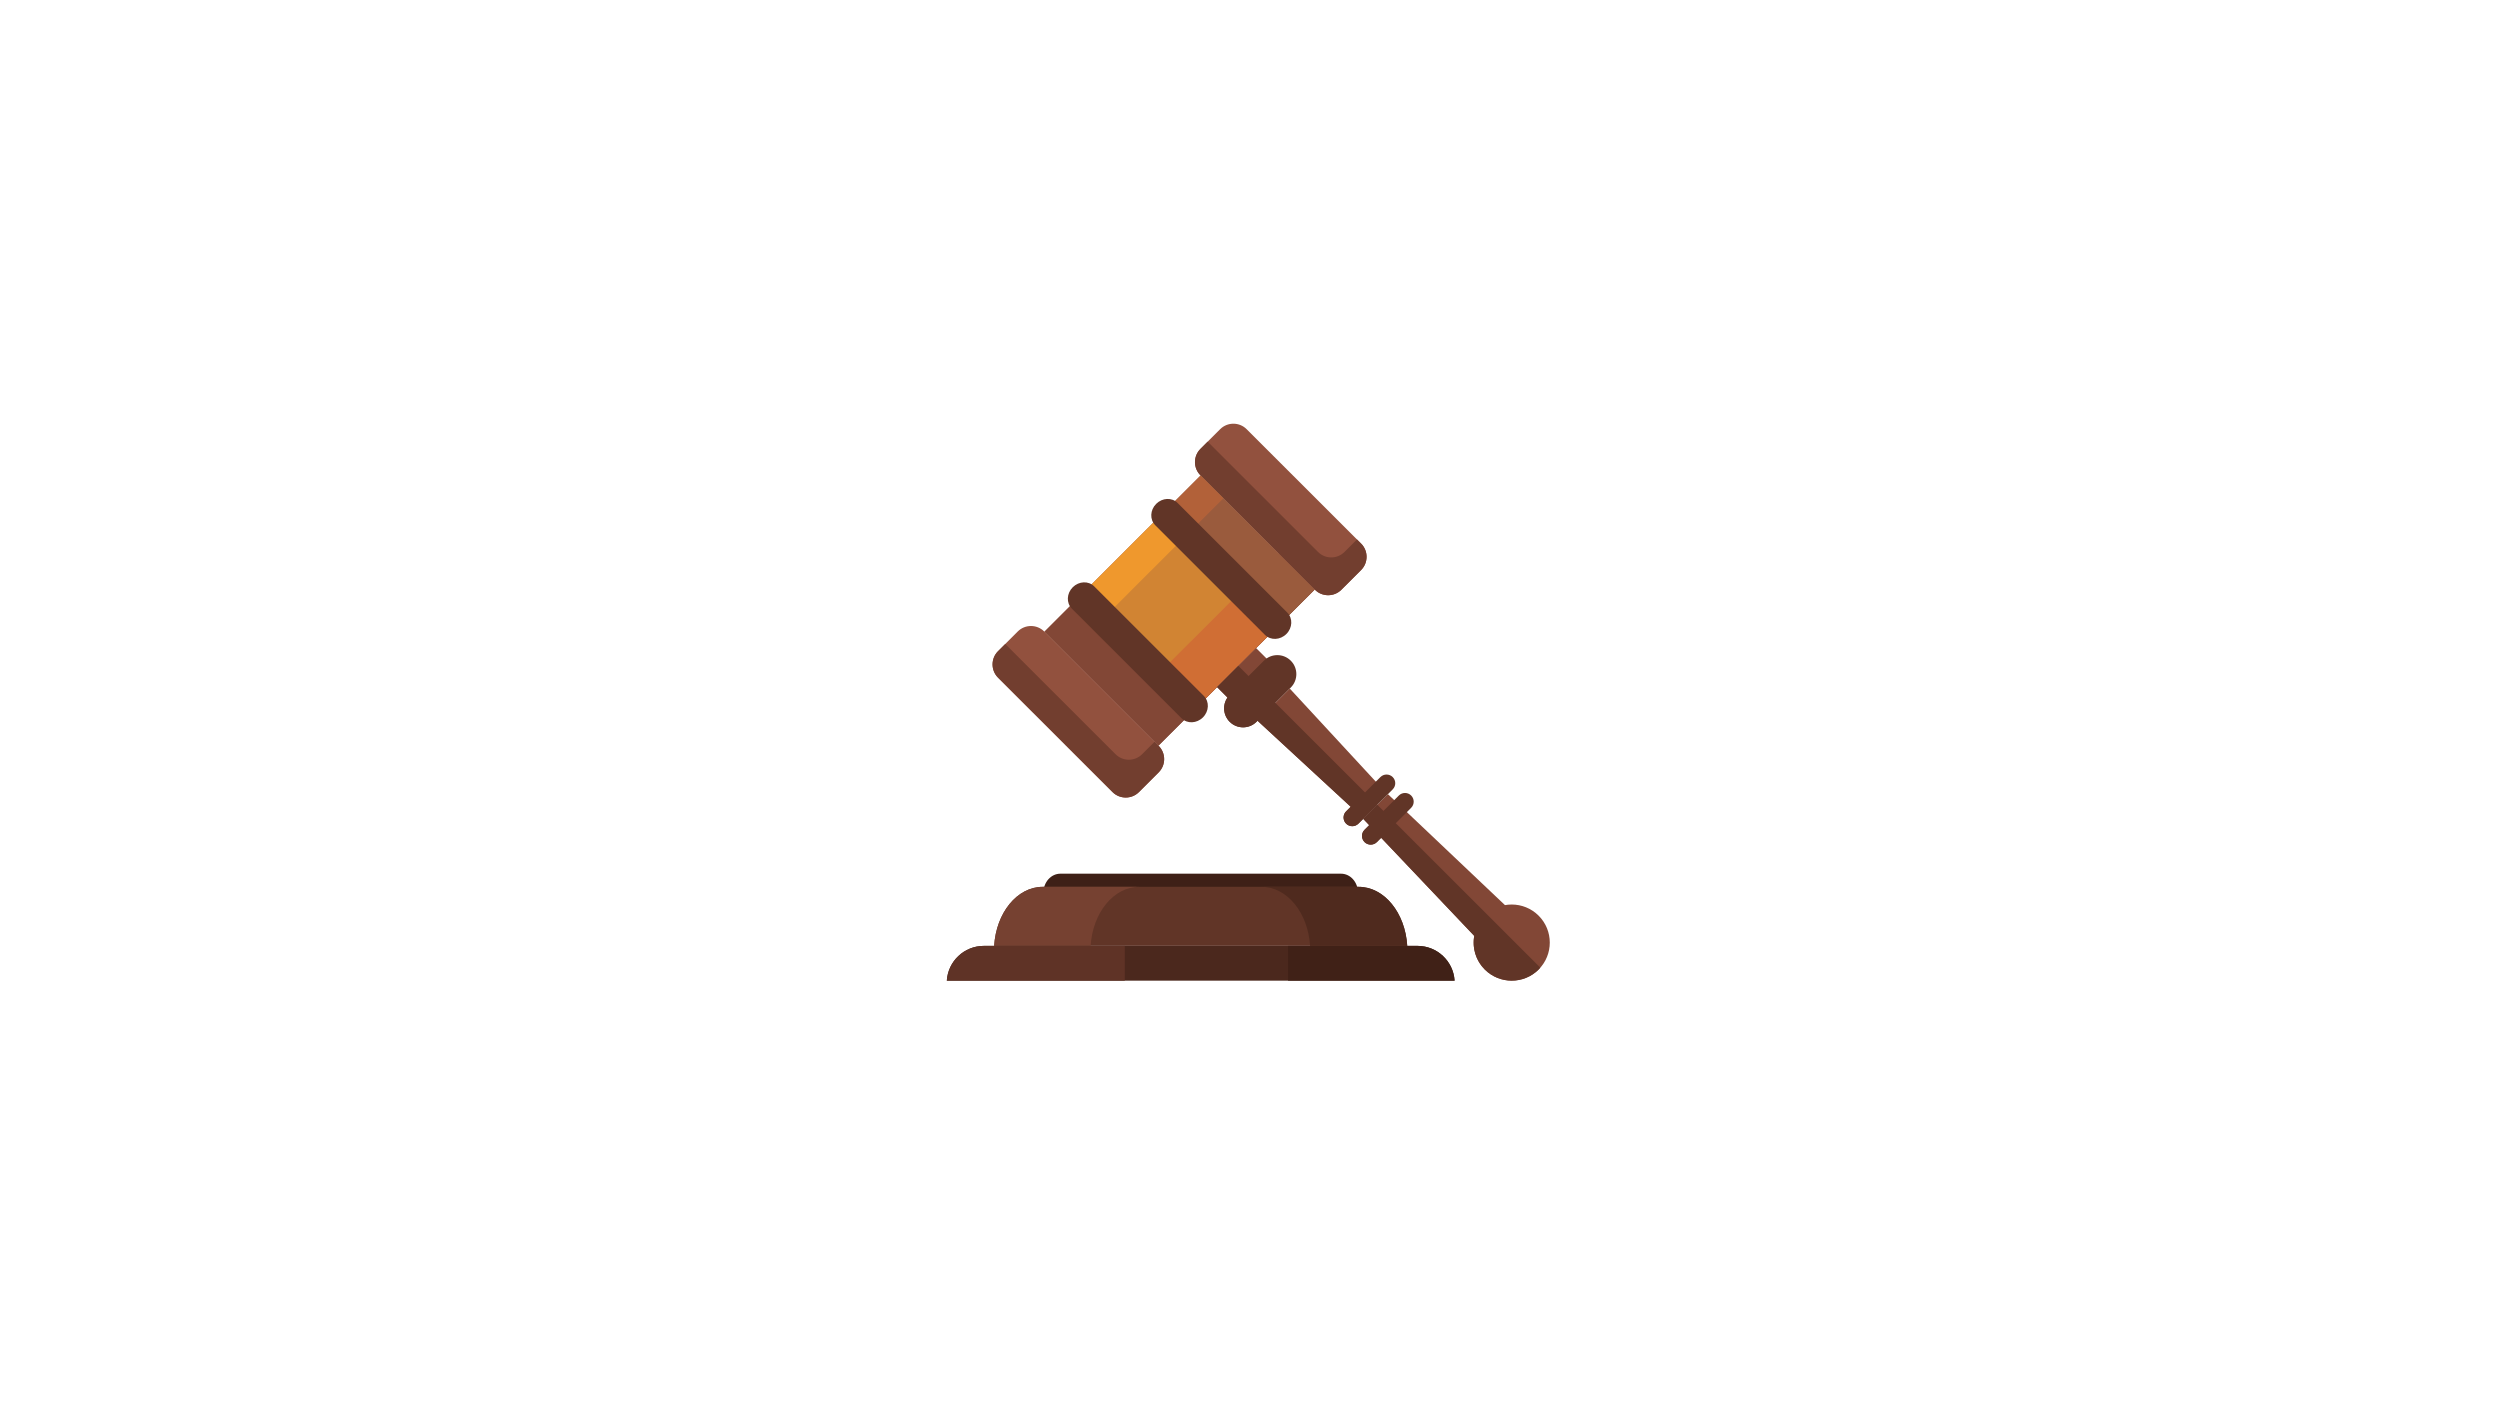 <svg xmlns="http://www.w3.org/2000/svg" xmlns:xlink="http://www.w3.org/1999/xlink" width="1920" zoomAndPan="magnify" viewBox="0 0 1440 810" height="1080" preserveAspectRatio="xMidYMid meet" version="1.0"><defs><clipPath id="1e4b541848"><path d="M 545.336 544 L 838 544 L 838 565 L 545.336 565 Z M 545.336 544 " clip-rule="nonzero"/></clipPath><clipPath id="27da7d39ba"><path d="M 545.336 544 L 648 544 L 648 565 L 545.336 565 Z M 545.336 544 " clip-rule="nonzero"/></clipPath></defs><path fill="#3e2017" d="M 782.188 525.145 L 782.188 514.156 C 782.188 508.129 777.812 503.242 772.414 503.242 L 610.793 503.242 C 605.398 503.242 601.023 508.129 601.023 514.156 L 601.023 525.145 L 782.188 525.145 " fill-opacity="1" fill-rule="nonzero"/><path fill="#613527" d="M 810.578 544.828 C 809.418 525.789 797.348 510.812 782.617 510.812 L 600.594 510.812 C 585.863 510.812 573.789 525.789 572.629 544.828 L 810.578 544.828 " fill-opacity="1" fill-rule="nonzero"/><path fill="#4f2a1e" d="M 782.617 510.812 L 726.645 510.812 C 741.375 510.812 753.445 525.789 754.605 544.828 L 810.578 544.828 C 809.418 525.789 797.348 510.812 782.617 510.812 " fill-opacity="1" fill-rule="nonzero"/><path fill="#764131" d="M 656.164 510.812 L 600.594 510.812 C 585.863 510.812 573.789 525.789 572.629 544.828 L 628.203 544.828 C 629.363 525.789 641.434 510.812 656.164 510.812 " fill-opacity="1" fill-rule="nonzero"/><g clip-path="url(#1e4b541848)"><path fill="#4b281d" d="M 837.848 564.855 C 837.145 553.676 827.859 544.828 816.5 544.828 L 566.711 544.828 C 555.352 544.828 546.066 553.676 545.363 564.855 L 837.848 564.855 " fill-opacity="1" fill-rule="nonzero"/></g><g clip-path="url(#27da7d39ba)"><path fill="#5f3326" d="M 647.879 544.828 L 566.711 544.828 C 555.352 544.828 546.066 553.676 545.363 564.855 L 647.879 564.855 L 647.879 544.828 " fill-opacity="1" fill-rule="nonzero"/></g><path fill="#402117" d="M 741.934 564.855 L 837.848 564.855 C 837.145 553.676 827.859 544.828 816.5 544.828 L 741.934 544.828 L 741.934 564.855 " fill-opacity="1" fill-rule="nonzero"/><path fill="#92513e" d="M 757.262 339.562 L 667.273 429.504 L 601.602 363.863 L 691.586 273.922 L 757.262 339.562 " fill-opacity="1" fill-rule="nonzero"/><path fill="#824736" d="M 667.629 387.742 L 622.668 342.805 L 601.602 363.863 L 667.273 429.504 L 757.258 339.562 L 736.547 318.863 L 667.629 387.742 " fill-opacity="1" fill-rule="nonzero"/><path fill="#92513e" d="M 667.398 429.629 C 671.609 433.84 671.609 440.672 667.398 444.883 L 656.055 456.219 C 651.84 460.43 645.008 460.43 640.793 456.219 L 574.871 390.332 C 570.66 386.117 570.66 379.289 574.871 375.078 L 586.215 363.742 C 590.43 359.527 597.262 359.527 601.477 363.742 L 667.398 429.629 " fill-opacity="1" fill-rule="nonzero"/><path fill="#92513e" d="M 783.988 313.098 C 788.199 317.309 788.199 324.141 783.988 328.352 L 772.645 339.688 C 768.43 343.902 761.598 343.902 757.383 339.688 L 691.465 273.801 C 687.25 269.59 687.25 262.758 691.465 258.547 L 702.805 247.211 C 707.02 243 713.852 243 718.066 247.211 L 783.988 313.098 " fill-opacity="1" fill-rule="nonzero"/><path fill="#723e2f" d="M 774.43 317.914 C 770.215 322.125 763.383 322.125 759.168 317.914 L 695.617 254.395 L 691.465 258.547 C 687.25 262.758 687.25 269.586 691.465 273.797 L 757.383 339.688 C 761.598 343.898 768.43 343.898 772.645 339.688 L 783.988 328.352 C 788.199 324.137 788.199 317.309 783.988 313.098 L 781.617 310.73 L 774.43 317.914 " fill-opacity="1" fill-rule="nonzero"/><path fill="#723e2f" d="M 657.84 434.445 C 653.625 438.656 646.793 438.656 642.578 434.445 L 579.027 370.926 L 574.871 375.078 C 570.66 379.289 570.66 386.117 574.871 390.332 L 640.793 456.219 C 645.008 460.43 651.84 460.43 656.055 456.219 L 667.398 444.883 C 671.609 440.672 671.609 433.84 667.398 429.629 L 665.027 427.262 L 657.84 434.445 " fill-opacity="1" fill-rule="nonzero"/><path fill="#9a5b3d" d="M 669.57 295.93 L 735.242 361.57 L 757.262 339.562 L 691.586 273.922 L 669.57 295.93 " fill-opacity="1" fill-rule="nonzero"/><path fill="#b26139" d="M 669.57 295.93 L 682.668 309.02 L 704.684 287.012 L 691.586 273.922 L 669.57 295.93 " fill-opacity="1" fill-rule="nonzero"/><path fill="#d06e34" d="M 736.297 360.516 L 688.238 408.551 L 622.562 342.91 L 670.621 294.875 L 736.297 360.516 " fill-opacity="1" fill-rule="nonzero"/><path fill="#d18433" d="M 715.582 339.816 L 667.527 387.852 L 622.562 342.91 L 670.621 294.875 L 715.582 339.816 " fill-opacity="1" fill-rule="nonzero"/><path fill="#ef982d" d="M 683.723 307.969 L 635.664 356.004 L 622.562 342.91 L 670.621 294.875 L 683.723 307.969 " fill-opacity="1" fill-rule="nonzero"/><path fill="#613527" d="M 693.426 400.887 C 696.684 404.145 696.449 409.66 692.898 413.207 C 689.348 416.758 683.828 416.992 680.57 413.738 L 617.375 350.574 C 614.117 347.316 614.355 341.801 617.902 338.254 C 621.453 334.707 626.973 334.469 630.23 337.727 L 693.426 400.887 " fill-opacity="1" fill-rule="nonzero"/><path fill="#613527" d="M 741.484 352.852 C 744.742 356.113 744.508 361.629 740.957 365.176 C 737.406 368.727 731.887 368.961 728.629 365.703 L 665.434 302.543 C 662.176 299.285 662.41 293.766 665.961 290.219 C 669.512 286.672 675.031 286.434 678.289 289.691 L 741.484 352.852 " fill-opacity="1" fill-rule="nonzero"/><path fill="#824736" d="M 735.27 385.039 L 712.773 407.527 L 701.02 395.777 L 723.516 373.293 L 735.27 385.039 " fill-opacity="1" fill-rule="nonzero"/><path fill="#613527" d="M 743.488 380.555 C 747.762 384.828 747.762 391.758 743.488 396.031 L 723.766 415.738 C 719.492 420.016 712.562 420.016 708.285 415.738 C 704.008 411.465 704.008 404.535 708.285 400.262 L 728.004 380.555 C 732.277 376.281 739.211 376.281 743.488 380.555 " fill-opacity="1" fill-rule="nonzero"/><path fill="#824736" d="M 733.629 405.883 L 724.348 415.16 L 781.133 467.594 L 795.367 453.367 L 742.906 396.609 L 733.629 405.883 " fill-opacity="1" fill-rule="nonzero"/><path fill="#824736" d="M 873.953 546.141 L 883.234 536.867 L 799.438 457.438 L 792.32 464.547 L 785.203 471.664 L 864.676 555.418 L 873.953 546.141 " fill-opacity="1" fill-rule="nonzero"/><path fill="#613527" d="M 802.199 447.594 C 804.156 449.551 804.156 452.719 802.199 454.676 L 782.445 474.422 C 780.488 476.379 777.316 476.379 775.359 474.422 C 773.402 472.469 773.402 469.297 775.359 467.344 L 795.117 447.594 C 797.074 445.641 800.242 445.641 802.199 447.594 " fill-opacity="1" fill-rule="nonzero"/><path fill="#613527" d="M 812.824 458.215 C 814.781 460.172 814.781 463.34 812.824 465.297 L 793.07 485.043 C 791.113 486.996 787.941 486.996 785.984 485.043 C 784.027 483.086 784.027 479.918 785.984 477.965 L 805.742 458.215 C 807.699 456.262 810.867 456.262 812.824 458.215 " fill-opacity="1" fill-rule="nonzero"/><path fill="#824736" d="M 886.25 527.426 C 894.816 535.988 894.816 549.871 886.25 558.434 C 877.684 566.996 863.797 566.996 855.227 558.434 C 846.664 549.871 846.664 535.988 855.227 527.426 C 863.797 518.863 877.684 518.863 886.25 527.426 " fill-opacity="1" fill-rule="nonzero"/><path fill="#613527" d="M 713.281 383.52 L 701.02 395.777 L 707.027 401.781 C 704.07 406.047 704.484 411.941 708.285 415.738 C 712.562 420.016 719.492 420.016 723.766 415.738 L 724.348 415.16 L 778.004 464.703 L 775.359 467.344 C 773.402 469.297 773.402 472.469 775.359 474.422 C 777.316 476.379 780.488 476.379 782.445 474.422 L 793.336 463.535 L 713.281 383.52 " fill-opacity="1" fill-rule="nonzero"/><path fill="#613527" d="M 793.336 463.535 L 785.207 471.66 L 788.652 475.297 L 785.984 477.965 C 784.027 479.918 784.027 483.086 785.984 485.043 C 787.945 486.996 791.117 486.996 793.07 485.043 L 795.551 482.566 L 849.156 539.059 C 847.938 545.879 849.961 553.16 855.23 558.434 C 863.797 566.996 877.688 566.996 886.254 558.434 C 886.594 558.09 886.918 557.742 887.23 557.383 L 793.336 463.535 " fill-opacity="1" fill-rule="nonzero"/></svg>